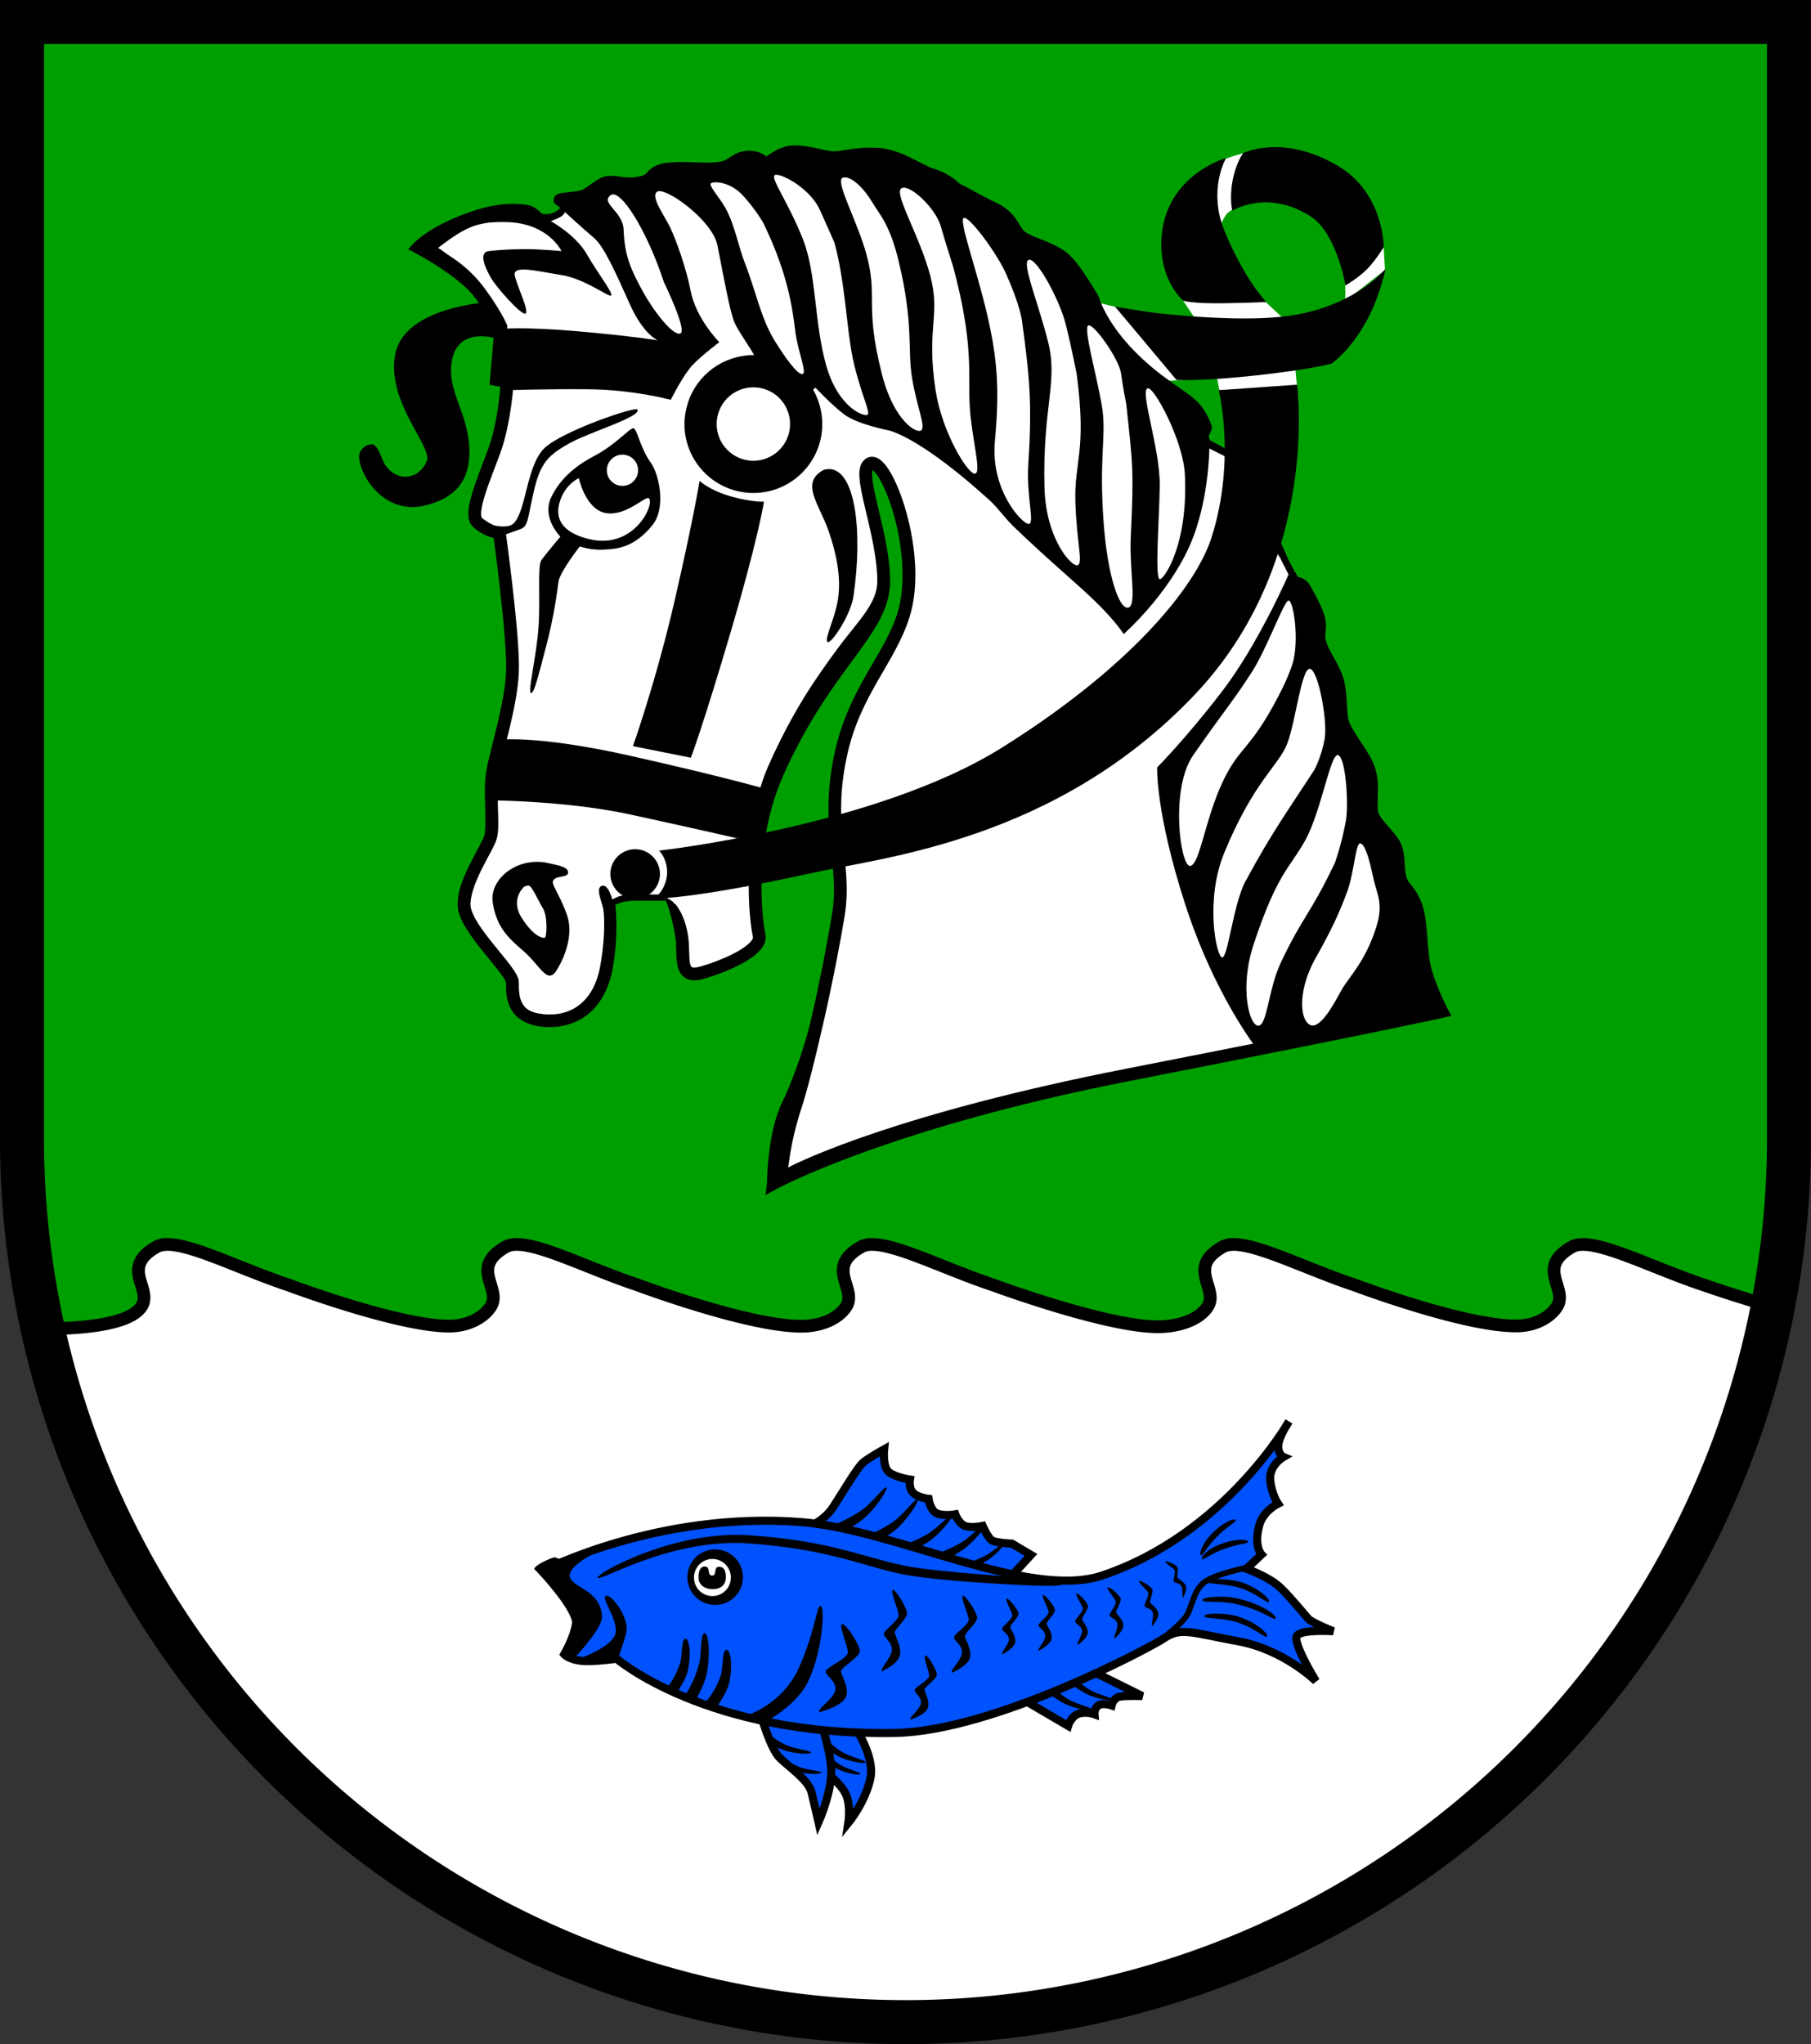 <?xml version="1.0" encoding="UTF-8" standalone="no"?>
<!-- Created with Inkscape (http://www.inkscape.org/) -->

<svg
   width="156.39mm"
   height="176.482mm"
   viewBox="0 0 156.39 176.482"
   version="1.1"
   id="svg4352"
   inkscape:version="1.2.2 (732a01da63, 2022-12-09)"
   sodipodi:docname="Wappen Groven2.svg"
   xmlns:inkscape="http://www.inkscape.org/namespaces/inkscape"
   xmlns:sodipodi="http://sodipodi.sourceforge.net/DTD/sodipodi-0.dtd"
   xmlns="http://www.w3.org/2000/svg"
   xmlns:svg="http://www.w3.org/2000/svg">
  <rect x="0" y="0" width="156.39" height="176.482" fill="#333333" stroke="none"/>
  <sodipodi:namedview
     id="namedview4354"
     pagecolor="#ffffff"
     bordercolor="#666666"
     borderopacity="1.0"
     inkscape:showpageshadow="2"
     inkscape:pageopacity="0.0"
     inkscape:pagecheckerboard="0"
     inkscape:deskcolor="#d1d1d1"
     inkscape:document-units="mm"
     showgrid="false"
     inkscape:zoom="0.80249394"
     inkscape:cx="295.95239"
     inkscape:cy="334.58197"
     inkscape:current-layer="layer1" />
  <defs
     id="defs4349">
    <inkscape:path-effect
       effect="powerstroke"
       id="path-effect1524"
       is_visible="true"
       lpeversion="1"
       offset_points="0.267,0.22 | 1.455,0.368 | 2.8,0.25"
       not_jump="false"
       sort_points="true"
       interpolator_type="CentripetalCatmullRom"
       interpolator_beta="0.2"
       start_linecap_type="zerowidth"
       linejoin_type="round"
       miter_limit="4"
       scale_width="1"
       end_linecap_type="zerowidth" />
    <inkscape:path-effect
       effect="powerstroke"
       id="path-effect1742"
       is_visible="true"
       lpeversion="1"
       offset_points="0.3,0.167 | 1,0.25 | 1.666,0.177"
       not_jump="false"
       sort_points="true"
       interpolator_type="CentripetalCatmullRom"
       interpolator_beta="0.2"
       start_linecap_type="zerowidth"
       linejoin_type="round"
       miter_limit="4"
       scale_width="1"
       end_linecap_type="zerowidth" />
    <inkscape:path-effect
       effect="powerstroke"
       id="path-effect1748"
       is_visible="true"
       lpeversion="1"
       offset_points="0.3,0.167 | 1,0.25 | 1.666,0.177"
       not_jump="false"
       sort_points="true"
       interpolator_type="CentripetalCatmullRom"
       interpolator_beta="0.2"
       start_linecap_type="zerowidth"
       linejoin_type="round"
       miter_limit="4"
       scale_width="1"
       end_linecap_type="zerowidth" />
    <inkscape:path-effect
       effect="powerstroke"
       id="path-effect1754"
       is_visible="true"
       lpeversion="1"
       offset_points="0.3,0.167 | 1,0.25 | 1.666,0.177"
       not_jump="false"
       sort_points="true"
       interpolator_type="CentripetalCatmullRom"
       interpolator_beta="0.2"
       start_linecap_type="zerowidth"
       linejoin_type="round"
       miter_limit="4"
       scale_width="1"
       end_linecap_type="zerowidth" />
    <inkscape:path-effect
       effect="powerstroke"
       id="path-effect1834"
       is_visible="true"
       lpeversion="1"
       offset_points="0.436,0.179 | 1,0.25 | 1.62,0.161"
       not_jump="false"
       sort_points="true"
       interpolator_type="CentripetalCatmullRom"
       interpolator_beta="0.2"
       start_linecap_type="zerowidth"
       linejoin_type="round"
       miter_limit="4"
       scale_width="1"
       end_linecap_type="zerowidth" />
    <inkscape:path-effect
       effect="powerstroke"
       id="path-effect1840"
       is_visible="true"
       lpeversion="1"
       offset_points="0.436,0.179 | 1,0.25 | 1.62,0.161"
       not_jump="false"
       sort_points="true"
       interpolator_type="CentripetalCatmullRom"
       interpolator_beta="0.2"
       start_linecap_type="zerowidth"
       linejoin_type="round"
       miter_limit="4"
       scale_width="1"
       end_linecap_type="zerowidth" />
  </defs>
  <g
     inkscape:label="Ebene 1"
     inkscape:groupmode="layer"
     id="layer1"
     transform="translate(-532.165,-61.517)">
    <g
       id="g4152"
       transform="translate(503.862,0.808)">
      <path
         id="path3916"
         style="fill:#009f01;fill-opacity:1;stroke:none;stroke-width:3.8;stroke-linecap:round;stroke-dasharray:none"
         d="M 30.203,62.609 V 158.996 a 76.295,76.295 0 0 0 76.295,76.295 76.295,76.295 0 0 0 76.295,-76.295 V 62.609 Z" />
      <path
         id="path3651"
         style="fill:#ffffff;fill-opacity:1;stroke:#000000;stroke-width:1.1;stroke-linecap:round;stroke-dasharray:none"
         d="m 42.604,168.155 c -0.306,0.016 -0.568,0.079 -0.781,0.198 -3.176,1.789 -0.357,3.583 -1.278,5.116 -1.035,1.723 -5.813,1.958 -8.509,1.953 a 76.295,76.295 0 0 0 74.463,59.869 76.295,76.295 0 0 0 74.894,-61.762 c -3.224,-0.921 -5.96,-1.884 -5.96,-1.884 -4.768,-1.585 -9.673,-4.249 -11.372,-3.292 -3.176,1.789 -0.357,3.583 -1.278,5.116 -0.562,0.936 -1.841,1.674 -3.386,1.713 -4.471,0.112 -14.127,-3.537 -14.127,-3.537 -4.768,-1.585 -9.673,-4.25 -11.372,-3.292 -3.176,1.789 -0.357,3.583 -1.278,5.116 -0.683,1.137 -2.453,1.801 -4.423,1.785 -4.496,-0.037 -14.148,-3.61 -14.148,-3.61 -4.768,-1.585 -9.673,-4.249 -11.371,-3.292 -3.176,1.789 -0.357,3.583 -1.278,5.116 -0.606,1.008 -2.055,1.722 -3.829,1.742 -4.559,0.052 -14.213,-3.567 -14.213,-3.567 -4.768,-1.585 -9.673,-4.249 -11.372,-3.292 -3.176,1.789 -0.357,3.583 -1.278,5.116 -0.589,0.98 -1.97,1.705 -3.495,1.731 -4.363,0.076 -14.017,-3.556 -14.017,-3.556 -4.172,-1.387 -8.449,-3.6 -10.591,-3.49 z" />
      <path
         id="path4068"
         style="fill:none;fill-opacity:1;stroke:#000000;stroke-width:3.8;stroke-linecap:round;stroke-dasharray:none"
         d="M 30.203,62.609 V 158.996 a 76.295,76.295 0 0 0 76.295,76.295 76.295,76.295 0 0 0 76.295,-76.295 V 62.609 Z" />
      <g
         id="g1270"
         transform="translate(-200.8,-7.242)">
        <path
           style="fill:#000000;stroke:none;stroke-width:0.1;stroke-linecap:round"
           d="m 272.497,93.938 c 0,0 -8.398,0.139 -9.26,4.588 -0.798,4.117 3.237,7.999 2.725,9.232 -0.612,1.474 -2.327,1.899 -3.476,0.501 -0.402,-0.489 -0.598,-1.533 -1.037,-1.871 -0.346,-0.266 -1.454,0.195 -1.327,1.175 0.239,1.845 2.364,4.755 5.534,4.06 3.17,-0.695 4.199,-2.642 3.949,-5.395 -0.25,-2.753 -1.785,-4.527 -1.529,-6.813 0.417,-3.726 4.505,-2.058 4.505,-2.058 z"
           id="path1030"
           sodipodi:nodetypes="csssssssscc" />
        <path
           style="fill:#ffffff;stroke:none;stroke-width:0.1;stroke-linecap:round"
           d="m 323.957,94.09 1.891,0.459 5.437,6.215 -2.211,0.097 -5.214,-5.756 z"
           id="path988" />
        <path
           style="fill:#ffffff;stroke:none;stroke-width:0.1;stroke-linecap:round"
           d="m 331.242,93.868 1.098,1.627 7.814,0.167 -1.849,-1.724 z"
           id="path986" />
        <path
           style="fill:#ffffff;stroke:none;stroke-width:0.1;stroke-linecap:round"
           d="m 334.725,81.732 c 0,0 0.472,-0.167 0.796,-0.275 0.324,-0.108 0.993,-0.295 0.993,-0.295 l -0.787,4.837 c 0,0 -0.472,0.108 -0.737,0.482 -0.265,0.374 -0.521,0.954 -0.521,0.954 l -0.934,-4.424 z"
           id="path984" />
        <path
           style="fill:#ffffff;stroke:none;stroke-width:0.1;stroke-linecap:round"
           d="m 348.588,89.273 0.118,1.986 -3.5,2.743 c 0,0 0.098,-0.364 0.079,-0.757 -0.02,-0.393 -0.01,-0.885 -0.01,-0.885 z"
           id="path982" />
        <path
           style="fill:#ffffff;stroke:none;stroke-width:0.1;stroke-linecap:round"
           d="m 334.162,100.361 0.264,1.39 6.688,-0.348 -0.153,-1.655 z"
           id="path926" />
        <g
           id="g1914">
          <path
             style="color:#000000;fill:#000000;stroke:none;stroke-width:1.1;stroke-linecap:round;-inkscape-stroke:none"
             d="m 265.023,89.342 c 0,0 4.109,2.037 5.499,3.928 1.39,1.891 1.835,2.892 1.835,2.892 l -0.389,4.561 0.945,0.167 c 0,0 -0.222,3.504 -1.112,5.951 -0.89,2.447 -2.28,5.506 -1.446,6.229 0.834,0.723 1.891,1.001 1.891,1.001 0,0 1.224,8.899 1.112,11.846 -0.111,2.948 -1.446,7.008 -1.724,8.732 -0.278,1.724 0.111,4.561 -0.167,5.562 -0.278,1.001 -2.447,4.004 -2.28,6.007 0.167,2.002 4.171,5.562 4.171,6.563 0,1.001 -0.111,3.059 2.725,3.281 2.836,0.222 4.839,-1.502 5.395,-4.616 0.556,-3.115 0.278,-5.061 0.278,-5.061 0,0 0.723,-0.667 2.058,-0.667 h 2.781 c 0,0 1.168,1.557 1.39,3.17 0.222,1.613 -0.334,3.615 1.669,3.059 2.002,-0.556 5.284,-1.947 5.006,-3.226 -0.278,-1.279 -1.124,-7.937 1.553,-13.985 4.222,-9.537 9.203,-12.27 9.203,-16.596 0,-4.326 -2.525,-9.686 -1.134,-10.186 1.39,-0.501 4.505,7.842 2.836,13.126 -1.192,3.774 -4.202,6.529 -5.395,11.958 -1.401,6.377 0.501,9.455 -0.222,13.904 -0.723,4.449 -2.67,13.849 -3.893,16.296 -1.224,2.447 -1.724,6.897 -1.724,6.897 0,0 9.677,-5.284 30.701,-9.399 21.023,-4.116 27.03,-5.45 27.03,-5.45 0,0 -1.224,-2.336 -1.557,-4.116 -0.334,-1.78 -0.222,-3.838 -0.723,-5.117 -0.501,-1.279 -0.973,-1.307 -1.279,-2.141 -0.306,-0.834 -0.083,-2.03 -0.473,-2.892 -0.389,-0.862 -1.613,-1.808 -1.947,-2.642 -0.334,-0.834 0.167,-2.531 -0.306,-3.949 -0.473,-1.418 -1.974,-3.003 -2.28,-4.088 -0.306,-1.085 -0.111,-2.614 -0.501,-3.782 -0.389,-1.168 -1.085,-1.919 -1.418,-2.976 -0.334,-1.057 0.139,-1.307 -0.195,-2.392 -0.334,-1.085 -2.047,-3.916 -2.322,-4.427 -0.275,-0.511 -0.826,-1.809 -0.826,-1.809 l -4.483,-8.062 -1.73,-0.944 c 0,0 -0.483,-1.944 -1.428,-2.889 -0.945,-0.945 -3.17,-2.002 -5.617,-4.561 -2.447,-2.558 -3.059,-4.727 -3.059,-4.727 0,0 -1.654,-2.925 -2.716,-3.672 -1.062,-0.747 -2.163,-0.944 -3.225,-1.534 -1.062,-0.59 -0.787,-1.73 -2.596,-2.596 -1.809,-0.865 -2.635,-1.416 -3.107,-1.612 -0.472,-0.197 -0.826,-0.865 -2.202,-1.298 -1.376,-0.433 -3.068,-1.77 -4.955,-1.809 -1.888,-0.039 -2.674,0.315 -3.579,0.315 -0.905,0 -2.124,-0.511 -3.382,-0.511 -1.258,0 -2.084,0.983 -2.438,0.983 -0.354,0 -0.511,-0.59 -1.652,-0.511 -1.14,0.079 -1.18,0.865 -2.635,0.983 -1.455,0.118 -2.556,-0.118 -4.169,0.039 -1.612,0.157 -1.101,0.905 -2.399,1.18 -1.298,0.275 -2.006,-0.079 -2.714,-0.039 -0.708,0.039 -1.612,1.023 -2.242,1.219 -0.629,0.197 -2.045,0.197 -2.006,0.354 0.039,0.157 0.433,0.708 -0.708,1.101 -1.141,0.393 -2.596,-0.944 -6.332,0.236 -3.736,1.18 -5.392,2.743 -5.392,2.743 z"
             id="path1828"
             sodipodi:nodetypes="cscccsscssssssscscsssssssssscscssssssssssscccsscssssssssssssssssssc" />
          <path
             id="path1654"
             style="fill:#ffffff;stroke:none;stroke-width:0.1;stroke-linecap:round"
             d="m 286.035,84.451 -5.1e-4,5.17e-4 c -0.048,0.002 -0.09,0.009 -0.125,0.024 -0.747,0.315 0.551,2.045 1.062,3.107 0.511,1.062 1.388,3.494 1.769,5.467 0.472,2.438 2.478,4.444 2.478,4.444 0,0 -1.481,1.117 -2.287,1.951 -0.806,0.834 -1.835,2.898 -1.835,2.898 l -0.06,0.123 -0.133,-0.024 c 0,0 -3.144,-0.856 -7.065,-0.884 -3.921,-0.028 -6.813,0.083 -6.813,0.083 l -1.307,5.84 c 0,0 -1.585,3.059 -1.613,3.198 -0.028,0.139 0.028,2.113 0.028,2.113 0,0 2.546,1.125 3.337,0.334 1.085,-1.084 1.09,-5.012 2.67,-6.507 1.515,-1.434 7.842,-3.615 8.009,-3.309 0.34,0.622 -4.033,1.92 -5.729,2.837 -2.058,1.112 -2.67,1.835 -3.226,4.255 -0.556,2.419 -0.473,2.976 -1.14,3.226 -0.667,0.25 -1.697,0.612 -1.697,0.612 l 0.967,8.463 v 4.405 l -1.18,4.719 c 0,0 3.216,-0.457 11.392,1.378 8.176,1.835 11.791,2.892 11.791,2.892 l 3.337,-6.063 2.781,-4.838 3.893,-5.117 -0.278,-4.227 -0.834,-5.228 -0.278,-2.058 0.504,-0.758 0.497,0.202 1.057,1.39 0.89,2.67 0.445,3.837 0.111,3.893 -1.335,3.782 -3.17,5.228 -1.168,4.338 -0.329,4.424 -0.45,0.192 0.39,3.281 -0.112,3.337 0.305,-0.013 -0.082,0.347 0.056,1.168 -1.168,6.34 -1.502,6.952 -1.78,5.785 -0.779,4.672 3.393,-1.724 10.734,-3.281 c 0,0 14.405,-3.504 14.628,-3.559 0.222,-0.056 12.569,-2.558 12.569,-2.558 0,0 -3.671,-4.617 -6.229,-12.57 -2.558,-7.953 -2.392,-11.735 -2.392,-11.735 0,0 2.392,-2.391 5.562,-6.507 3.17,-4.116 5.784,-10.15 5.784,-10.15 l -0.789,-1.549 c 0,0 -0.009,0.025 -0.009,0.026 l -4.703,-8.596 c -0.002,-0.027 -0.005,-0.087 -0.005,-0.087 l -1.335,-0.667 c 0,0 -0.019,4.706 -1.754,8.516 -1.941,4.263 -5.643,7.502 -5.643,7.502 0,0 -0.649,-1.047 -2.389,-2.756 -1.542,-1.516 -3.971,-3.499 -7.122,-6.532 -0.764,-0.735 -1.37,-1.628 -2.044,-2.24 -5.732,-5.207 -8.362,-5.973 -8.776,-6.065 0,0 -2.667,-0.51 -3.807,-1.373 -1.14,-0.862 -2.475,-2.308 -2.475,-2.308 l -0.21,0.172 c 0.521,0.904 0.795,1.928 0.795,2.971 1e-5,3.287 -2.664,5.951 -5.951,5.951 -3.287,1e-5 -5.951,-2.664 -5.951,-5.951 0.004,-0.613 0.102,-1.222 0.292,-1.805 l -0.004,-0.001 c 0.785,-2.466 3.075,-4.142 5.663,-4.145 0.02,6.8e-5 0.041,2.41e-4 0.061,5.17e-4 -0.338,-0.661 -1.403,-2.124 -1.704,-2.848 -0.393,-0.944 -0.926,-3.911 -1.455,-6.607 -0.412,-2.099 -4.039,-4.733 -5.026,-4.704 z m -2.248,20.471 c 0.334,0 0.556,1.641 1.53,3.003 0.673,0.942 1.381,3.865 0.083,5.423 -1.659,1.992 -3.17,2.002 -4.227,2.058 -1.057,0.056 -2.002,-0.278 -2.002,-0.278 0,0 -1.724,2.197 -1.835,3.031 -0.111,0.834 -0.389,3.003 -1.057,5.534 -0.667,2.531 -1.057,4.199 -1.335,4.088 -0.278,-0.111 0.5,-3.226 0.667,-5.757 0.167,-2.531 -0.111,-5.228 0.251,-5.728 0.361,-0.501 1.632,-2.011 1.632,-2.011 0,0 -1.632,-1.605 -0.798,-3.384 0.834,-1.78 2.378,-2.883 3.726,-3.587 1.863,-0.973 3.031,-2.392 3.365,-2.392 z m 16.929,3.526 c 2.229,0.047 2.914,5.278 2.092,10.962 -0.235,1.625 -1.891,4.116 -2.225,3.977 -0.334,-0.139 0.469,-1.705 0.807,-3.281 0.417,-1.947 0.028,-4.088 -0.723,-6.285 -0.79,-2.31 -2.53,-4.199 -0.417,-5.311 0.162,-0.044 0.318,-0.064 0.466,-0.061 z m -11.2,1.018 c 0,0 0.86,0.844 2.837,1.379 1.764,0.478 2.722,0.42 2.722,0.42 0,0 -0.469,3.084 -2.861,11.204 -2.392,8.12 -3.448,10.901 -3.448,10.901 l -5.005,-1.001 c 0,0 2.002,-5.617 3.615,-12.625 1.613,-7.008 2.141,-10.278 2.141,-10.278 z"
             sodipodi:nodetypes="cccsscscccsccscsssscsccccscccccccccccccccccccccccccccccscscsccccccscssscscccscccccsscsssscssssscssscsssscccscsccsc" />
          <path
             id="path1307"
             style="fill:#ffffff;stroke:none;stroke-width:0.1;stroke-linecap:round"
             d="m 271.673,137.056 -0.039,2.544 -0.945,2.336 -1.335,2.614 -0.39,1.947 1.724,2.948 2.67,3.226 0.222,2.002 2.169,1.39 3.226,-0.556 1.724,-1.724 1.168,-5.117 0.01,-3.016 0.629,-0.295 0.369,-0.101 a 2.141,2.141 0 0 1 -1.065,-1.844 2.141,2.141 0 0 1 2.141,-2.141 2.141,2.141 0 0 1 2.141,2.141 2.141,2.141 0 0 1 -0.94,1.768 h 1.11 l 0.973,0.645 0.048,0.24 5.2e-4,0.002 -0.121,0.474 0.235,-0.049 0.16,0.596 0.551,1.494 -0.315,1.612 0.983,1.848 c 0,0 2.596,-0.668 2.91,-0.904 0.315,-0.236 2.32,-1.219 2.714,-1.416 0.393,-0.197 0.079,-1.573 0.079,-1.966 0,-0.279 -0.116,-1.816 -0.186,-2.703 l 0.002,-5.2e-4 0.222,-4.699 -1.825,-0.04 c -0.543,-0.124 -4.134,-0.946 -9.146,-2.036 -5.427,-1.18 -11.877,-1.219 -11.877,-1.219 z m 3.842,5.303 c 0.325,0.003 0.658,0.043 0.995,0.125 0.71,0.171 1.633,0.275 1.652,0.787 0.02,0.511 -1.18,0.216 -1.318,0.787 -0.077,0.32 0.728,1.416 1.239,2.95 0.511,1.534 -0.099,3.402 -0.905,4.699 -0.806,1.298 -1.416,-0.373 -2.831,-1.612 -1.245,-1.09 -2.365,-2.008 -2.694,-4.247 -0.258,-1.755 1.588,-3.511 3.861,-3.487 z" />
          <path
             style="fill:#ffffff;stroke:none;stroke-width:0.1;stroke-linecap:round;stroke-dasharray:none"
             d="m 277.586,89.627 c 0,0 -1.079,-2.355 -4.611,-2.5 -3.071,-0.126 -5.873,0.97 -5.873,0.97 l -1.321,1.372 0.821,0.65 1.665,1.318 2.284,2.047 1.694,2.872 c 0,0 2.002,-0.222 6.73,0.195 4.727,0.417 6.924,0.779 6.924,0.779 0,0 -1.224,-0.473 -2.419,-3.142 -1.196,-2.67 -2.225,-4.978 -3.087,-5.701 -0.862,-0.723 -2.503,-2.225 -2.503,-2.225 0,0 -0.056,0.222 -0.389,0.417 -0.334,0.195 -0.834,0.362 -0.834,0.362 0,0 2.141,1.168 3.115,2.864 0.973,1.696 2.336,3.42 2.086,3.56 -0.25,0.139 -2.225,-1.446 -4.338,-1.78 -2.113,-0.334 -4.143,-0.862 -3.977,0.028 0.167,0.89 1.307,3.17 0.918,3.309 -0.389,0.139 -2.531,-2.308 -2.976,-3.087 -0.445,-0.779 -1.14,-2.197 -0.167,-2.308 0.973,-0.111 2.002,-0.167 3.226,-0.167 1.224,0 3.031,0.167 3.031,0.167 z"
             id="path1901"
             sodipodi:nodetypes="csccccccscsscscsssssssscc" />
          <path
             style="color:#000000;fill:#000000;stroke-linecap:round;-inkscape-stroke:none"
             d="m 297.707,80.504 c -0.772,0 -1.395,0.301 -1.842,0.57 -0.223,0.134 -0.407,0.264 -0.535,0.344 -0.083,0.052 -0.046,0.042 -0.039,0.045 -0.054,-0.038 -0.134,-0.102 -0.266,-0.182 -0.297,-0.181 -0.779,-0.351 -1.445,-0.305 -0.695,0.048 -1.144,0.354 -1.465,0.566 -0.321,0.212 -0.548,0.367 -1.178,0.418 -1.374,0.111 -2.486,-0.126 -4.176,0.039 -0.896,0.087 -1.393,0.438 -1.658,0.709 -0.265,0.271 -0.267,0.367 -0.803,0.48 -1.164,0.247 -1.718,-0.101 -2.629,-0.051 -0.594,0.033 -1.029,0.366 -1.436,0.65 -0.407,0.285 -0.802,0.551 -0.939,0.594 -0.203,0.063 -0.716,0.125 -1.146,0.17 -0.215,0.022 -0.414,0.042 -0.588,0.074 -0.087,0.016 -0.164,0.028 -0.275,0.076 -0.056,0.024 -0.127,0.051 -0.221,0.148 -0.094,0.098 -0.196,0.345 -0.146,0.543 0.044,0.175 0.973,0.779 0.982,0.81 0.009,0.031 0.005,0.03 0.008,0.014 0.006,-0.032 -0.324,0.448 -1.316,0.71 -0.328,0.087 -0.937,-1.143 -1.963,-1.288 -1.026,-0.145 -2.436,-0.18 -4.381,0.434 -1.914,0.605 -3.256,1.306 -4.123,1.865 -0.867,0.559 -1.291,1.006 -1.291,1.006 l -0.49,0.525 0.637,0.336 c 0,0 0.952,0.504 2.076,1.24 1.124,0.736 2.415,1.724 3.021,2.549 1.323,1.799 1.688,2.635 1.715,2.695 l -0.418,4.887 0.934,0.164 c -0.055,0.676 -0.284,3.272 -1.025,5.311 -0.439,1.206 -1.012,2.587 -1.379,3.789 -0.184,0.601 -0.32,1.156 -0.352,1.66 -0.032,0.504 0.031,1.029 0.441,1.385 0.787,0.682 1.438,0.83 1.738,0.92 0.03,0.222 0.287,2.099 0.562,4.545 0.291,2.585 0.564,5.568 0.512,6.945 -0.053,1.401 -0.406,3.132 -0.785,4.719 -0.379,1.587 -0.781,3.016 -0.932,3.947 -0.153,0.949 -0.118,2.104 -0.09,3.154 0.028,1.051 0.021,2.04 -0.065,2.348 -0.039,0.141 -0.216,0.521 -0.453,0.969 -0.237,0.448 -0.532,0.986 -0.816,1.562 -0.57,1.154 -1.131,2.448 -1.029,3.668 0.056,0.669 0.386,1.312 0.807,1.977 0.42,0.665 0.947,1.342 1.463,1.98 0.515,0.638 1.019,1.238 1.381,1.723 0.181,0.242 0.327,0.457 0.416,0.617 0.089,0.161 0.104,0.279 0.104,0.221 0,0.48 -0.05,1.346 0.355,2.174 0.405,0.828 1.326,1.533 2.877,1.654 1.539,0.121 2.914,-0.295 3.953,-1.186 1.039,-0.891 1.73,-2.228 2.025,-3.881 0.497,-2.781 0.27,-5.048 0.223,-5.489 0.193,-0.143 0.687,-0.37 1.572,-0.386 l 2.742,-0.049 c 0.203,0.296 0.714,2.108 0.885,3.344 0.099,0.714 0.001,1.6 0.174,2.385 0.086,0.392 0.277,0.82 0.689,1.059 0.413,0.239 0.922,0.23 1.498,0.07 1.04,-0.289 2.382,-0.781 3.477,-1.391 0.547,-0.305 1.034,-0.636 1.398,-1.023 0.364,-0.388 0.641,-0.9 0.52,-1.459 -0.122,-0.559 -0.405,-2.538 -0.318,-5.068 0.087,-2.531 0.538,-5.64 1.838,-8.576 2.086,-4.713 4.349,-7.73 6.125,-10.15 1.776,-2.42 3.125,-4.296 3.125,-6.67 0,-2.27 -0.649,-4.72 -1.104,-6.652 -0.227,-0.966 -0.405,-1.809 -0.441,-2.375 -0.018,-0.283 0.003,-0.493 0.033,-0.588 0.03,-0.095 0.012,-0.052 0.014,-0.053 -0.086,0.031 -0.105,-0.028 0.037,0.098 0.142,0.126 0.352,0.392 0.564,0.758 0.426,0.733 0.884,1.862 1.246,3.168 0.724,2.612 1.057,5.951 0.277,8.42 -1.135,3.594 -4.182,6.424 -5.408,12.004 -0.716,3.257 -0.587,5.706 -0.375,7.848 0.212,2.141 0.494,3.958 0.148,6.088 -0.359,2.208 -1.027,5.664 -1.754,8.863 -0.727,3.199 -1.997,6.281 -2.535,7.357 -1.316,2.632 -1.332,6.999 -1.332,6.999 l -0.119,1.051 0.928,-0.508 c 0,0 9.576,-5.237 30.543,-9.342 21.026,-4.116 27.045,-5.453 27.045,-5.453 l 0.701,-0.156 -0.334,-0.637 c 0,0 -1.199,-2.335 -1.504,-3.961 -0.315,-1.683 -0.168,-3.725 -0.752,-5.217 -0.271,-0.693 -0.567,-1.097 -0.797,-1.381 -0.23,-0.284 -0.354,-0.415 -0.477,-0.748 -0.109,-0.297 -0.142,-0.763 -0.174,-1.281 -0.032,-0.518 -0.064,-1.095 -0.314,-1.648 -0.253,-0.559 -0.689,-1.022 -1.084,-1.469 -0.395,-0.447 -0.746,-0.882 -0.854,-1.15 -0.084,-0.21 -0.087,-0.817 -0.062,-1.533 0.025,-0.716 0.043,-1.558 -0.232,-2.385 -0.272,-0.817 -0.793,-1.59 -1.268,-2.301 -0.474,-0.711 -0.898,-1.38 -1.006,-1.764 -0.253,-0.896 -0.056,-2.45 -0.508,-3.807 -0.429,-1.287 -1.126,-2.048 -1.416,-2.967 -0.141,-0.445 -0.109,-0.632 -0.074,-0.963 0.035,-0.331 0.073,-0.802 -0.119,-1.426 -0.205,-0.666 -0.717,-1.617 -1.227,-2.533 -0.509,-0.916 -1.624,-0.721 -1.736,-0.93 -0.236,-0.439 -0.872,-1.774 -0.872,-1.774 l -0.012,-0.025 -4.837,-8.599 -1.656,-0.93 c -0.043,-0.16 0.804,-1.077 0.605,-1.58 -0.253,-0.639 -0.619,-1.413 -1.191,-1.986 -1.106,-1.106 -3.225,-2.06 -5.609,-4.553 C 324.554,95.638 324,93.621 324,93.621 l -0.019,-0.064 -0.031,-0.057 c 0,0 -0.422,-0.745 -0.98,-1.588 -0.558,-0.843 -1.201,-1.773 -1.898,-2.264 -1.171,-0.824 -2.307,-1.028 -3.273,-1.564 -0.382,-0.212 -0.507,-0.502 -0.818,-1.004 -0.312,-0.502 -0.809,-1.13 -1.809,-1.607 -1.786,-0.854 -2.535,-1.374 -3.133,-1.623 -0.153,-0.064 -0.743,-0.841 -2.248,-1.314 -1.19,-0.374 -2.969,-1.789 -5.109,-1.834 -1.96,-0.041 -2.829,0.314 -3.59,0.314 -0.697,0 -1.975,-0.512 -3.383,-0.512 z m 0,1.1 c 1.11,0 2.271,0.512 3.383,0.512 1.048,0 1.753,-0.352 3.568,-0.314 1.635,0.034 3.238,1.292 4.801,1.783 1.248,0.392 1.366,0.952 2.156,1.281 0.346,0.144 1.248,0.723 3.08,1.6 0.81,0.387 1.081,0.763 1.35,1.195 0.269,0.432 0.537,1.009 1.217,1.387 1.158,0.643 2.223,0.832 3.176,1.502 0.365,0.257 1.079,1.164 1.613,1.971 0.534,0.806 0.939,1.521 0.939,1.521 l -0.049,-0.121 c 0,0 0.667,2.321 3.189,4.959 2.51,2.624 4.842,3.783 5.627,4.568 0.373,0.373 0.72,1.044 0.945,1.613 0.225,0.569 0.338,1.02 0.338,1.02 l 0.059,0.234 1.803,0.984 4.396,7.908 0.008,0.014 c 0.029,0.069 0.517,1.236 0.822,1.803 0.162,0.302 0.643,1.107 1.143,2.006 0.499,0.899 1.01,1.904 1.139,2.322 0.142,0.461 0.111,0.656 0.076,0.986 -0.035,0.33 -0.074,0.799 0.119,1.41 0.377,1.195 1.072,1.934 1.422,2.982 0.326,0.979 0.133,2.485 0.492,3.758 0.198,0.701 0.679,1.367 1.15,2.074 0.471,0.707 0.938,1.437 1.139,2.039 0.197,0.591 0.2,1.305 0.176,2 -0.024,0.695 -0.109,1.354 0.141,1.979 0.226,0.566 0.653,1.021 1.051,1.471 0.397,0.45 0.768,0.891 0.904,1.193 0.139,0.308 0.19,0.76 0.221,1.264 0.031,0.504 0.041,1.054 0.238,1.592 0.184,0.501 0.446,0.801 0.654,1.059 0.208,0.258 0.4,0.508 0.629,1.094 0.418,1.067 0.341,3.141 0.693,5.018 0.278,1.484 0.944,2.893 1.301,3.613 -0.3,0.066 -5.846,1.299 -26.338,5.311 -19.727,3.862 -28.129,7.934 -29.309,8.548 0.167,-1.176 0.375,-2.787 1.18,-5.231 0.48,-1.456 1.197,-4.325 1.929,-7.549 0.733,-3.225 1.401,-6.69 1.766,-8.932 0.377,-2.32 0.069,-4.269 -0.139,-6.373 -0.208,-2.104 -0.332,-4.383 0.354,-7.502 1.16,-5.278 4.134,-7.955 5.383,-11.91 0.889,-2.815 0.498,-6.29 -0.266,-9.045 -0.382,-1.377 -0.858,-2.57 -1.355,-3.426 -0.249,-0.428 -0.497,-0.774 -0.785,-1.029 -0.288,-0.255 -0.707,-0.465 -1.141,-0.309 -0.346,0.125 -0.591,0.445 -0.689,0.756 -0.098,0.311 -0.105,0.635 -0.082,0.992 0.046,0.715 0.239,1.578 0.469,2.555 0.46,1.954 1.072,4.344 1.072,6.4 0,1.952 -1.73,3.489 -3.5,5.902 -1.77,2.412 -3.794,5.256 -5.93,10.08 -1.378,3.112 -1.566,6.748 -1.656,9.378 -0.09,2.63 0.187,4.62 0.344,5.34 0.017,0.08 -0.011,0.22 -0.246,0.471 -0.235,0.25 -0.644,0.544 -1.133,0.816 -0.977,0.544 -2.274,1.024 -3.236,1.291 -0.425,0.118 -0.599,0.068 -0.652,0.037 -0.053,-0.031 -0.113,-0.102 -0.166,-0.342 -0.106,-0.48 -0.034,-1.4 -0.158,-2.299 -0.252,-1.824 -1.051,-2.744 -1.051,-2.744 l -0.554,-0.464 -3.336,0.021 c -1.081,0.007 -1.486,0.434 -1.486,0.434 l -0.932,0.118 0.041,0.287 c 0,0 0.268,1.842 -0.275,4.887 -0.261,1.462 -0.848,2.544 -1.658,3.238 -0.81,0.694 -1.855,1.028 -3.152,0.926 -1.286,-0.101 -1.726,-0.536 -1.975,-1.043 -0.248,-0.507 -0.244,-1.169 -0.244,-1.689 0,-0.308 -0.112,-0.522 -0.242,-0.756 -0.13,-0.234 -0.297,-0.477 -0.494,-0.74 -0.394,-0.527 -0.902,-1.129 -1.408,-1.756 -0.507,-0.627 -1.011,-1.28 -1.389,-1.877 -0.377,-0.597 -0.611,-1.148 -0.639,-1.48 -0.065,-0.782 0.375,-1.991 0.918,-3.09 0.271,-0.549 0.56,-1.075 0.803,-1.535 0.243,-0.46 0.441,-0.83 0.541,-1.189 0.193,-0.693 0.131,-1.621 0.104,-2.67 -0.028,-1.049 -0.049,-2.176 0.076,-2.951 0.128,-0.792 0.531,-2.254 0.916,-3.865 0.385,-1.611 0.756,-3.386 0.814,-4.934 0.059,-1.571 -0.225,-4.509 -0.518,-7.109 -0.293,-2.601 -0.6,-4.832 -0.6,-4.832 l -0.049,-0.363 -0.355,-0.094 c 0,0 -0.959,-0.267 -1.672,-0.885 -0.006,-0.006 -0.085,-0.135 -0.062,-0.484 0.022,-0.35 0.134,-0.848 0.305,-1.408 0.342,-1.12 0.91,-2.492 1.361,-3.732 0.937,-2.578 1.145,-6.105 1.145,-6.105 l 0.031,-0.49 -0.936,-0.164 0.359,-4.201 -0.059,-0.129 c 0,0 -0.482,-1.164 -1.895,-3.085 -0.784,-1.066 -1.741,-1.972 -2.911,-2.738 -0.784,-0.513 -0.737,-0.555 -1.117,-0.767 1.427,-1.107 2.498,-1.801 3.644,-2.05 2.627,-0.546 2.976,-0.7 3.896,-0.57 0.921,0.13 1.629,0.435 2.449,0.152 0.663,-0.229 1.073,-0.611 1.158,-1.057 0.012,-0.064 -0.01,-0.098 -0.01,-0.156 0.07,-0.008 0.109,-0.015 0.189,-0.023 0.425,-0.044 0.935,-0.08 1.361,-0.213 0.492,-0.154 0.863,-0.478 1.242,-0.744 0.38,-0.266 0.752,-0.445 0.865,-0.451 0.505,-0.028 1.366,0.331 2.797,0.027 0.762,-0.162 1.155,-0.576 1.361,-0.787 0.207,-0.211 0.26,-0.313 0.977,-0.383 1.535,-0.15 2.624,0.086 4.16,-0.039 0.825,-0.067 1.348,-0.366 1.695,-0.596 0.348,-0.23 0.488,-0.356 0.934,-0.387 0.474,-0.033 0.641,0.052 0.797,0.146 0.078,0.047 0.151,0.109 0.268,0.186 0.117,0.077 0.308,0.18 0.549,0.18 0.343,0 0.481,-0.132 0.646,-0.236 0.166,-0.104 0.333,-0.223 0.518,-0.334 0.37,-0.223 0.787,-0.412 1.273,-0.412 z"
             id="path1830"
             sodipodi:nodetypes="ssscssssssssssssssscssssscccsscccsssscsssscsssssssscsssscscscsssssssssssccssssssssscccscccssssssssssssssssssccccssccccssssssssssscsssssssssccssscccccsssssssssssssssssscscssssssssssscssssssssssssccscccssssssssssssssssssccccssscccccssccssscssssssssssssssscc" />
          <path
             style="fill:#ffffff;stroke:none;stroke-width:0.1;stroke-linecap:round;stroke-dasharray:none"
             d="m 286.429,92.297 c -1.404,-4.32 -3.754,-8.176 -4.616,-7.481 -0.862,0.695 1.087,1.394 1.14,2.948 0.082,2.395 0.723,3.615 1.641,5.311 0.918,1.696 2.614,3.893 3.254,3.671 0.64,-0.222 -1.418,-4.449 -1.418,-4.449 z"
             id="path2021"
             sodipodi:nodetypes="cssssc" />
          <circle
             style="fill:#ffffff;stroke:none;stroke-width:0.1;stroke-linecap:round;stroke-dasharray:none"
             id="circle2187"
             cx="294.16"
             cy="104.56"
             r="3.17" />
          <circle
             style="fill:#ffffff;stroke:none;stroke-width:0.1;stroke-linecap:round;stroke-dasharray:none"
             id="path2227"
             cx="282.855"
             cy="108.551"
             r="1.349" />
          <path
             style="fill:#ffffff;stroke:none;stroke-width:0.1;stroke-linecap:round;stroke-dasharray:none"
             d="m 279.086,109.232 c 0,0 0.57,2.674 2.301,3.009 1.73,0.334 3.454,-1.492 3.736,-1.278 0.57,0.433 -1.21,4.463 -5.113,3.539 -3.323,-0.787 -2.752,-2.738 -2.497,-3.441 0.492,-1.357 1.573,-1.829 1.573,-1.829 z"
             id="path2229"
             sodipodi:nodetypes="cssssc" />
          <path
             style="fill:#000000;stroke:#000000;stroke-width:0.1;stroke-linecap:round"
             d="m 282.193,146.74 c 0,0 -0.393,-2.409 -1.062,-2.271 -0.669,0.138 0.177,1.652 0.197,2.36 0.02,0.708 0.885,0.256 0.885,0.256 z"
             id="path1311"
             sodipodi:nodetypes="csccc" />
          <path
             style="fill:#ffffff;stroke:none;stroke-width:0.1;stroke-linecap:round"
             d="m 274.367,144.508 c 0,0 -1.258,1.062 -0.197,2.714 1.062,1.652 1.868,1.77 2.006,1.671 0.138,-0.098 0.236,-1.809 -0.177,-2.497 -0.413,-0.688 -0.983,-1.986 -1.239,-1.986 -0.256,0 -0.393,0.098 -0.393,0.098 z"
             id="path1385" />
          <path
             style="fill:#ffffff;stroke:none;stroke-width:0.1;stroke-linecap:round"
             d="m 295.022,87.208 c 2.308,4.727 2.558,7.898 2.781,9.511 0.222,1.613 1.029,3.504 0.584,3.532 -0.445,0.028 -1.512,-1.461 -2.392,-2.892 -1.196,-1.947 -1.641,-4.338 -2.558,-6.674 -0.614,-1.563 -0.862,-3.309 -1.724,-4.839 -0.445,-0.789 -1.418,-1.863 -1.224,-2.058 0.195,-0.195 1.641,-0.195 2.781,1.057 1.14,1.251 1.752,2.364 1.752,2.364 z"
             id="path1482"
             sodipodi:nodetypes="csssssssc" />
          <path
             style="fill:#ffffff;stroke:none;stroke-width:0.1;stroke-linecap:round"
             d="m 301.169,88.919 c 0.944,3.539 1.022,7.276 1.573,9.95 0.551,2.674 1.534,4.641 1.298,4.877 -0.236,0.236 -2.517,-0.511 -3.579,-4.208 -1.062,-3.697 -0.826,-7.865 -2.006,-10.894 -1.18,-3.028 -2.753,-5.191 -2.478,-5.545 0.275,-0.354 3.028,0.983 3.933,2.989 0.905,2.006 1.258,2.832 1.258,2.832 z"
             id="path1484" />
          <path
             style="fill:#ffffff;stroke:none;stroke-width:0.1;stroke-linecap:round"
             d="m 306.714,90.532 c 1.298,5.388 0.747,7.512 1.141,9.989 0.393,2.478 1.18,4.169 0.826,4.562 -0.354,0.393 -2.385,-0.745 -3.421,-4.837 -1.534,-6.056 -0.31,-6.596 -1.337,-10.343 -0.787,-2.871 -2.753,-6.371 -2.045,-6.607 0.708,-0.236 1.874,0.988 2.478,2.006 0.747,1.258 1.575,1.972 2.36,5.231 z"
             id="path1486"
             sodipodi:nodetypes="ssssssss" />
          <path
             style="fill:#ffffff;stroke:none;stroke-width:0.1;stroke-linecap:round"
             d="m 311.401,90.934 c 1.835,6.785 1.279,9.344 1.446,12.125 0.167,2.781 1.057,5.729 0.445,5.784 -0.612,0.056 -2.831,-3.545 -3.393,-7.175 -0.834,-5.395 0.445,-6.396 -0.445,-9.844 -0.89,-3.448 -3.226,-7.23 -2.503,-7.62 0.723,-0.389 2.948,1.724 3.393,3.281 0.445,1.557 1.057,3.448 1.057,3.448 z"
             id="path1510"
             sodipodi:nodetypes="cssssssc" />
          <path
             style="fill:#ffffff;stroke:none;stroke-width:0.1;stroke-linecap:round"
             d="m 317.352,95.606 c 0.667,4.894 0.89,7.175 0.556,12.347 -0.186,2.886 0.556,5.117 0.056,5.228 -0.501,0.111 -3.337,-2.836 -2.948,-7.119 0.389,-4.283 0.278,-6.897 -0.667,-10.957 -0.945,-4.06 -2.503,-8.231 -2.002,-8.343 0.501,-0.111 2.837,3.049 3.615,4.783 1.224,2.725 1.39,4.06 1.39,4.06 z"
             id="path1512"
             sodipodi:nodetypes="ssssssscs" />
          <path
             style="fill:#ffffff;stroke:none;stroke-width:0.1;stroke-linecap:round"
             d="m 322.079,100.222 c 0.89,6.785 -0.222,7.508 -0.111,11.068 0.111,3.56 0.667,5.172 0.222,5.45 -0.445,0.278 -2.781,-2.158 -2.892,-6.73 -0.167,-6.897 1.168,-9.066 0.334,-12.458 -0.834,-3.393 -2.392,-7.063 -1.669,-7.175 0.723,-0.111 2.67,3.56 3.17,5.562 0.501,2.002 0.945,4.283 0.945,4.283 z"
             id="path1538"
             sodipodi:nodetypes="cssssssc" />
          <path
             style="fill:#ffffff;stroke:none;stroke-width:0.1;stroke-linecap:round"
             d="m 326.362,102.836 c 0.556,5.228 0.667,5.562 0.389,11.457 -0.136,2.889 0.556,5.951 -0.222,6.118 -0.779,0.167 -1.774,-2.738 -2.113,-7.23 -0.445,-5.895 0.278,-7.62 -0.167,-10.234 -0.445,-2.614 -1.613,-6.674 -1.168,-6.897 0.445,-0.222 2.67,2.892 2.836,4.171 0.167,1.279 0.445,2.614 0.445,2.614 z"
             id="path1565"
             sodipodi:nodetypes="cssssssc" />
          <path
             style="fill:#ffffff;stroke:none;stroke-width:0.1;stroke-linecap:round"
             d="m 329.254,117.964 c -0.445,-0.111 -0.036,-5.271 0,-8.065 0.042,-3.237 -1.78,-8.287 -1.029,-8.426 0.558,-0.103 3.054,4.532 3.198,7.425 0.306,6.146 -1.835,9.107 -2.169,9.066 z"
             id="path1567"
             sodipodi:nodetypes="csssc" />
          <path
             style="fill:#ffffff;stroke:none;stroke-width:0.1;stroke-linecap:round"
             d="m 339.543,127.975 c -2.503,4.839 -3.393,4.338 -4.894,7.564 -1.502,3.226 -1.947,7.119 -2.781,7.175 -0.834,0.056 -1.745,-6.665 0.278,-9.566 2.948,-4.227 3.337,-4.505 5.061,-7.175 1.309,-2.027 2.781,-6.174 3.17,-6.174 0.389,0 0.89,2.948 0.445,5.061 -0.247,1.172 -1.279,3.115 -1.279,3.115 z"
             id="path1798"
             sodipodi:nodetypes="cssssssc" />
          <path
             style="fill:#ffffff;stroke:none;stroke-width:0.1;stroke-linecap:round"
             d="m 342.602,134.427 c -2.28,3.504 -3.671,5.395 -5.951,9.622 -1.038,1.923 -1.502,6.563 -2.002,6.563 -0.501,0 -1.518,-4.907 0.167,-9.01 2.558,-6.229 4.727,-7.564 5.45,-9.455 0.723,-1.891 1.224,-6.507 1.947,-6.452 0.723,0.056 1.557,4.505 1.279,6.062 -0.278,1.557 -0.89,2.67 -0.89,2.67 z"
             id="path1827"
             sodipodi:nodetypes="cssssssc" />
          <path
             style="fill:#ffffff;stroke:none;stroke-width:0.1;stroke-linecap:round"
             d="m 344.382,142.436 c -2.113,4.449 -2.781,4.616 -4.672,8.621 -1.09,2.307 -1.168,5.45 -1.947,5.45 -0.779,0 -1.652,-3.276 -0.389,-7.063 2.058,-6.174 3.059,-6.452 4.449,-8.954 1.39,-2.503 2.169,-7.564 2.836,-7.341 0.667,0.222 0.922,4.289 0.667,5.673 -0.389,2.113 -0.945,3.615 -0.945,3.615 z"
             id="path1857"
             sodipodi:nodetypes="cssssssc" />
          <path
             style="fill:#ffffff;stroke:none;stroke-width:0.1;stroke-linecap:round"
             d="m 347.941,148.025 c -0.951,3.004 -2.392,4.31 -3.003,5.423 -0.612,1.112 -1.891,3.559 -2.781,2.948 -0.89,-0.612 -0.89,-3.17 0.556,-5.729 1.446,-2.558 2.113,-4.06 2.725,-5.729 0.612,-1.669 0.723,-4.171 1.112,-4.171 0.389,0 0.779,1.224 1.112,2.836 0.334,1.613 0.952,2.294 0.278,4.422 z"
             id="path1859"
             sodipodi:nodetypes="ssssssss" />
        </g>
        <path
           style="fill:#000000;stroke:none;stroke-width:0.1;stroke-linecap:round"
           d="m 334.344,101.636 6.764,-0.472 c 0,0 2.093,15.301 -8.888,26.821 -11.961,12.549 -26.843,13.981 -32.979,15.332 -10.559,2.324 -13.599,2.203 -13.599,2.203 0,0 1.098,-0.876 1.071,-2.322 -0.023,-1.173 -0.695,-1.808 -0.695,-1.808 0,0 18.674,-2.08 29.529,-8.844 10.854,-6.764 16.771,-13.742 18.191,-18.228 2.113,-6.674 0.607,-12.683 0.607,-12.683 z"
           id="path1949"
           sodipodi:nodetypes="ccsscscssc" />
        <path
           style="fill:#000000;stroke:none;stroke-width:0.1;stroke-linecap:round"
           d="m 325.394,94.425 5.309,6.332 c 0,0 2.428,0.141 7.89,-0.511 3.968,-0.474 5.48,-0.895 5.48,-0.895 0,0 1.573,-1.01 3.068,-3.746 1.131,-2.068 1.612,-4.444 1.612,-4.444 0,0 -2.821,3.525 -9.076,4.146 -3.692,0.366 -8.385,-0.095 -9.997,-0.252 -1.612,-0.157 -4.287,-0.629 -4.287,-0.629 z"
           id="path2037"
           sodipodi:nodetypes="ccscscssc" />
        <path
           style="fill:#000000;stroke:none;stroke-width:0.1;stroke-linecap:round"
           d="m 336.445,81.172 c 0,0 3.491,-1.735 8.275,1.15 3.894,2.348 3.877,6.951 3.877,6.951 0,0 -0.61,1.042 -1.376,1.848 -0.767,0.806 -1.927,1.475 -1.927,1.475 0,0 -0.76,-4.513 -2.989,-5.948 -3.775,-2.43 -6.784,-0.502 -6.784,-0.502 0,0 -0.257,-0.989 0,-2.478 0.275,-1.593 0.924,-2.497 0.924,-2.497 z"
           id="path2039"
           sodipodi:nodetypes="cscscscsc" />
        <path
           style="fill:#000000;stroke:none;stroke-width:0.1;stroke-linecap:round"
           d="m 334.983,81.59 c 0,0 -5.399,1.504 -5.59,7.175 -0.117,3.479 1.891,5.145 1.891,5.145 0,0 0.709,0.264 3.49,0.222 2.531,-0.038 3.685,-0.111 3.685,-0.111 0,0 -1.805,-1.787 -3.587,-6.062 -1.507,-3.613 0.111,-6.368 0.111,-6.368 z"
           id="path2041"
           sodipodi:nodetypes="cscscsc" />
      </g>
      <g
         id="g3444"
         transform="translate(-200.825,-2.71)">
        <path
           style="fill:#0052ff;fill-opacity:1;stroke:#000000;stroke-width:0.7;stroke-linecap:round;stroke-dasharray:none"
           d="m 302.722,212.191 c 0,0 1.986,2.694 1.573,4.739 -0.413,2.045 -1.907,3.874 -1.907,3.874 0,0 0.236,-1.534 -0.216,-2.478 -0.452,-0.944 -1.534,-1.711 -1.534,-1.711 l -0.826,-4.031 1.573,-1.848 z"
           id="path1410"
           sodipodi:nodetypes="cscscccc" />
        <path
           style="fill:#0052ff;fill-opacity:1;stroke:#000000;stroke-width:0.7;stroke-linecap:round;stroke-dasharray:none"
           d="m 294.798,211.365 c 0,0 0.846,3.048 1.691,3.854 0.846,0.806 2.458,1.907 2.714,2.93 0.256,1.023 0.61,2.596 0.61,2.596 0,0 1.278,-2.871 1.081,-4.837 -0.197,-1.966 -1.081,-4.405 -1.081,-4.405 z"
           id="path1408" />
        <path
           style="fill:#0052ff;fill-opacity:1;stroke:#000000;stroke-width:0.7;stroke-linecap:round;stroke-dasharray:none"
           d="m 317.077,209.91 4.287,2.517 c 0,0 0.236,-0.806 0.885,-1.042 0.649,-0.236 1.396,0.039 1.396,0.039 0,0 -0.039,-0.511 0.334,-0.767 0.374,-0.256 1.14,0 1.14,0 0,0 0.157,-0.688 0.767,-0.767 0.61,-0.079 1.888,-0.039 1.888,-0.039 l -5.388,-2.674 z"
           id="path1406"
           sodipodi:nodetypes="ccscscsccc" />
        <path
           style="fill:#0052ff;fill-opacity:1;stroke:#000000;stroke-width:0.7;stroke-linecap:round;stroke-dasharray:none"
           d="m 298.943,195.217 c 0,0 1.307,-0.417 2.141,-1.696 0.834,-1.279 2.086,-3.42 2.586,-3.838 0.501,-0.417 1.808,-1.14 1.808,-1.14 0,0 -0.167,1.557 0.445,2.002 0.612,0.445 1.78,0.612 1.78,0.612 0,0 -0.139,0.806 0.334,1.196 0.473,0.389 1.279,0.473 1.279,0.473 0,0 0.139,1.057 0.779,1.279 0.64,0.222 1.529,0.056 1.529,0.056 0,0 0.195,0.584 0.667,0.918 0.473,0.334 1.696,0.083 1.696,0.083 0,0 0.445,1.029 0.806,1.251 0.361,0.222 1.724,0.278 1.724,0.278 l 1.641,0.973 -2.253,2.447 -10.901,-2.948 z"
           id="path1404"
           sodipodi:nodetypes="csscscscscscsccccc" />
        <path
           style="fill:#0052ff;fill-opacity:1;stroke:#000000;stroke-width:0.7;stroke-linecap:round;stroke-dasharray:none"
           d="m 282.37,206.626 c 0,0 7.769,6.706 24.06,6.408 8.609,-0.158 22.24,-7.494 23.213,-8.167 1.446,-1.001 2.419,-0.473 6.396,0.25 3.977,0.723 6.73,3.448 6.73,3.448 0,0 -2.058,-3.337 -1.641,-3.921 0.417,-0.584 3.142,-0.389 3.142,-0.389 0,0 -1.835,-0.723 -2.169,-1.085 -0.334,-0.362 -1.418,-1.724 -2.392,-2.67 -0.973,-0.945 -2.948,-1.641 -2.948,-1.641 l 1.307,-1.224 c 0,0 -0.723,-0.751 -0.167,-2.614 0.347,-1.164 1.585,-1.78 1.585,-1.78 0,0 -0.556,-0.806 -0.667,-2.058 -0.111,-1.251 1.14,-1.974 1.14,-1.974 0,0 -0.473,-0.195 -0.445,-0.973 0.028,-0.779 0.918,-2.086 0.918,-2.086 0,0 -5.506,9.733 -16.129,13.293 -6.339,2.124 -17.926,-3.999 -26.029,-4.616 -12.403,-0.946 -22.35,4.236 -22.35,4.236 0,0 3.141,3.354 2.945,4.573 -0.197,1.219 -1.018,2.61 -1.018,2.61 0,0 0.527,0.602 2.061,0.588 1.185,-0.011 2.457,-0.209 2.457,-0.209 z"
           id="path1316"
           sodipodi:nodetypes="cssscscssccscscscsscscsc" />
        <circle
           style="fill:#000000;stroke:none;stroke-width:0.1;stroke-linecap:round;stroke-dasharray:none"
           id="path1466"
           cx="290.885"
           cy="199.586"
           r="2.399" />
        <ellipse
           style="fill:#ffffff;stroke:none;stroke-width:0.1;stroke-linecap:round;stroke-dasharray:none"
           id="circle1470"
           cx="290.649"
           cy="199.616"
           rx="1.593"
           ry="1.603" />
        <path
           style="fill:#000000;stroke:none;stroke-width:0.1;stroke-linecap:round;stroke-dasharray:none"
           d="m 290.658,200.619 c 0.729,8.3e-4 1.15,-0.365 1.15,-1.043 0,-0.678 -0.238,-0.914 -0.641,-0.885 -0.403,0.029 -0.145,0.736 -0.509,0.758 -0.51,0.032 -0.123,-0.784 -0.674,-0.784 -0.551,0 -0.555,0.804 -0.516,1.138 0.039,0.334 0.392,0.815 1.19,0.816 z"
           id="path1468"
           sodipodi:nodetypes="sssssss" />
        <path
           style="fill:#000000;fill-rule:nonzero;stroke:none;stroke-width:0.5;stroke-linecap:round;stroke-dasharray:none"
           d="m 280.718,199.665 c 0.019,0.032 0.252,0.01 1.35,-0.463 0.496,-0.214 1.547,-0.672 2.797,-1.111 1.106,-0.388 2.546,-0.827 4.161,-1.121 1.483,-0.27 3.123,-0.421 4.803,-0.297 3.127,0.229 5.38,0.647 7.153,1.067 0.184,0.044 0.367,0.088 0.55,0.134 0.972,0.244 1.799,0.483 2.739,0.75 0.843,0.239 1.685,0.472 2.559,0.663 0.444,0.097 0.998,0.187 1.619,0.271 0.634,0.085 1.341,0.164 2.074,0.236 1.573,0.154 3.279,0.275 4.706,0.361 2.336,0.14 3.923,0.185 4.647,0.177 1.047,-0.012 1.151,-0.154 1.153,-0.195 0.002,-0.044 -0.089,-0.187 -1.127,-0.305 -0.868,-0.099 -2.149,-0.182 -4.625,-0.372 -1.415,-0.108 -3.126,-0.246 -4.679,-0.407 -0.727,-0.075 -1.424,-0.156 -2.047,-0.242 -0.612,-0.084 -1.143,-0.172 -1.559,-0.263 -0.85,-0.186 -1.673,-0.411 -2.517,-0.646 -0.938,-0.262 -1.778,-0.5 -2.764,-0.744 -0.186,-0.046 -0.372,-0.091 -0.559,-0.134 -1.808,-0.423 -4.103,-0.84 -7.273,-1.053 -1.755,-0.118 -3.455,0.053 -4.975,0.349 -1.658,0.322 -3.122,0.796 -4.239,1.222 -1.305,0.498 -2.269,0.98 -2.789,1.265 -1.119,0.614 -1.167,0.841 -1.156,0.859 z"
           id="path1522"
           inkscape:path-effect="#path-effect1524"
           inkscape:original-d="m 280.71849,199.66485 c 0,0 6.41036,-3.81475 13.13532,-3.34282 6.72497,0.47193 9.6352,1.84839 13.05666,2.59561 3.42149,0.74721 14.11854,1.21914 14.11854,1.21914" />
        <path
           style="fill:#000000;stroke:none;stroke-width:0.1;stroke-linecap:round;stroke-dasharray:none"
           d="m 279.087,206.646 c 0,0 3.226,-1.112 3.226,-2.419 0,-1.307 -1.307,-2.836 -0.862,-3.031 0.445,-0.195 2.086,1.919 1.752,3.198 -0.334,1.279 -0.751,2.308 -0.751,2.308 l -2.475,0.139 z"
           id="path1526" />
        <path
           style="fill:#000000;stroke:none;stroke-width:0.1;stroke-linecap:round;stroke-dasharray:none"
           d="m 275.531,199.061 c 0,0 -0.339,-0.116 -0.261,-0.236 0.294,-0.454 1.626,-0.95 1.731,-0.952 0.178,-0.003 0.667,0.278 0.667,0.278 l -1.766,0.806 z"
           id="path1528"
           sodipodi:nodetypes="cssccc" />
        <path
           style="fill:#000000;stroke:none;stroke-width:0.1;stroke-linecap:round;stroke-dasharray:none"
           d="m 280.978,197.247 c 0,0 -2.809,1.279 -2.642,2.28 0.167,1.001 2.651,1.113 2.781,3.448 0.059,1.055 -2.419,3.615 -2.419,3.615 l -0.945,-0.389 1.112,-2.948 -1.307,-2.392 -1.669,-1.724 3.893,-1.835 z"
           id="path1530"
           sodipodi:nodetypes="cssccccccc" />
        <path
           style="fill:#000000;stroke:none;stroke-width:0.1;stroke-linecap:round;stroke-dasharray:none"
           d="m 286.716,209.143 c 0,0 0.787,-0.924 1.16,-2.202 0.175,-0.6 0.079,-2.006 0.433,-2.045 0.354,-0.039 0.551,1.455 0.172,2.926 -0.165,0.64 -0.899,1.734 -0.899,1.734 z"
           id="path1587"
           sodipodi:nodetypes="cssscc" />
        <path
           style="fill:#000000;stroke:none;stroke-width:0.1;stroke-linecap:round;stroke-dasharray:none"
           d="m 288.368,209.656 c 0,0 0.787,-1.139 1.16,-2.714 0.175,-0.739 0.079,-2.472 0.433,-2.52 0.354,-0.048 0.551,1.793 0.172,3.606 -0.165,0.788 -0.899,2.137 -0.899,2.137 z"
           id="path1589"
           sodipodi:nodetypes="cssscc" />
        <path
           style="fill:#000000;stroke:none;stroke-width:0.1;stroke-linecap:round;stroke-dasharray:none"
           d="m 290.139,210.285 c 0,0 0.849,-0.963 1.252,-2.295 0.189,-0.625 0.085,-2.09 0.467,-2.131 0.382,-0.041 0.594,1.517 0.185,3.05 -0.178,0.667 -0.971,1.807 -0.971,1.807 z"
           id="path1591"
           sodipodi:nodetypes="cssscc" />
        <path
           style="fill:#000000;stroke:none;stroke-width:0.1;stroke-linecap:round;stroke-dasharray:none"
           d="m 293.402,211.601 c 0,0 3.264,-0.905 4.739,-4.247 1.475,-3.343 1.475,-5.349 1.868,-5.27 0.393,0.079 0.118,4.247 -1.219,6.745 -1.033,1.929 -3.638,3.304 -3.638,3.304 z"
           id="path1593"
           sodipodi:nodetypes="cssscc" />
        <path
           style="fill:#000000;stroke:none;stroke-width:0.1;stroke-linecap:round;stroke-dasharray:none"
           d="m 299.871,211.247 c -0.177,-0.315 1.298,-1.18 1.396,-1.947 0.098,-0.767 -0.924,-1.258 -0.826,-1.612 0.098,-0.354 1.907,-1.081 1.907,-1.612 0,-0.531 -0.806,-2.32 -0.511,-2.438 0.295,-0.118 1.612,1.868 1.534,2.379 -0.079,0.511 -1.553,1.337 -1.612,1.652 -0.059,0.315 0.767,1.435 0.413,2.261 -0.354,0.826 -2.301,1.317 -2.301,1.317 z"
           id="path1595" />
        <path
           style="fill:#000000;stroke:none;stroke-width:0.1;stroke-linecap:round;stroke-dasharray:none"
           d="m 305.265,207.723 c -0.146,-0.271 0.857,-1.168 0.881,-1.869 0.024,-0.702 -0.737,-1.069 -0.688,-1.397 0.049,-0.328 1.299,-1.125 1.267,-1.606 -0.032,-0.481 -0.717,-2.039 -0.513,-2.169 0.204,-0.129 1.266,1.568 1.241,2.037 -0.025,0.469 -1.031,1.33 -1.054,1.619 -0.023,0.289 0.635,1.241 0.432,2.016 -0.203,0.775 -1.567,1.369 -1.567,1.369 z"
           id="path1597" />
        <path
           style="fill:#000000;stroke:none;stroke-width:0.1;stroke-linecap:round;stroke-dasharray:none"
           d="m 311.321,207.841 c -0.146,-0.256 0.857,-1.102 0.881,-1.765 0.024,-0.663 -0.737,-1.009 -0.688,-1.319 0.049,-0.31 1.299,-1.062 1.267,-1.516 -0.032,-0.454 -0.717,-1.926 -0.513,-2.048 0.204,-0.122 1.266,1.481 1.241,1.924 -0.025,0.443 -1.031,1.255 -1.054,1.529 -0.023,0.273 0.635,1.172 0.432,1.904 -0.203,0.732 -1.567,1.292 -1.567,1.292 z"
           id="path1599" />
        <path
           style="fill:#000000;stroke:none;stroke-width:0.1;stroke-linecap:round;stroke-dasharray:none"
           d="m 307.745,211.885 c -0.115,-0.225 0.846,-0.877 0.91,-1.434 0.064,-0.557 -0.602,-0.894 -0.538,-1.152 0.064,-0.258 1.243,-0.817 1.244,-1.201 1.1e-4,-0.384 -0.525,-1.665 -0.333,-1.755 0.192,-0.091 1.05,1.323 0.999,1.694 -0.051,0.371 -1.013,0.996 -1.051,1.224 -0.038,0.229 0.499,1.025 0.269,1.629 -0.231,0.604 -1.5,0.995 -1.5,0.995 z"
           id="path1601" />
        <path
           style="fill:#000000;stroke:none;stroke-width:0.1;stroke-linecap:round;stroke-dasharray:none"
           d="m 315.676,206.247 c -0.123,-0.174 0.591,-0.842 0.576,-1.317 -0.016,-0.475 -0.609,-0.674 -0.588,-0.899 0.021,-0.224 0.928,-0.842 0.88,-1.164 -0.048,-0.322 -0.641,-1.33 -0.493,-1.431 0.148,-0.1 1.033,0.978 1.037,1.296 0.003,0.318 -0.715,0.963 -0.718,1.159 -0.003,0.197 0.54,0.797 0.424,1.333 -0.116,0.536 -1.118,1.023 -1.118,1.023 z"
           id="path1603" />
        <path
           style="fill:#000000;stroke:none;stroke-width:0.1;stroke-linecap:round;stroke-dasharray:none"
           d="m 318.818,205.942 c -0.123,-0.174 0.591,-0.842 0.576,-1.317 -0.016,-0.475 -0.609,-0.674 -0.588,-0.899 0.021,-0.224 0.928,-0.842 0.88,-1.164 -0.048,-0.322 -0.641,-1.33 -0.493,-1.431 0.148,-0.1 1.033,0.978 1.037,1.296 0.003,0.318 -0.715,0.963 -0.718,1.159 -0.003,0.197 0.54,0.797 0.424,1.333 -0.116,0.536 -1.118,1.023 -1.118,1.023 z"
           id="path1605" />
        <path
           style="fill:#000000;stroke:none;stroke-width:0.1;stroke-linecap:round;stroke-dasharray:none"
           d="m 322.181,205.445 c -0.122,-0.148 0.436,-0.832 0.38,-1.267 -0.057,-0.436 -0.588,-0.562 -0.59,-0.771 -0.002,-0.209 0.727,-0.863 0.657,-1.155 -0.07,-0.292 -0.674,-1.163 -0.555,-1.269 0.119,-0.106 0.982,0.801 1.014,1.093 0.031,0.292 -0.532,0.954 -0.517,1.136 0.015,0.181 0.539,0.682 0.487,1.186 -0.052,0.504 -0.875,1.048 -0.875,1.048 z"
           id="path1607" />
        <path
           style="fill:#000000;stroke:none;stroke-width:0.1;stroke-linecap:round;stroke-dasharray:none"
           d="m 325.378,204.885 c -0.138,-0.134 0.342,-0.875 0.238,-1.301 -0.104,-0.427 -0.646,-0.494 -0.671,-0.701 -0.025,-0.207 0.628,-0.938 0.526,-1.221 -0.102,-0.283 -0.798,-1.082 -0.692,-1.201 0.106,-0.119 1.064,0.688 1.128,0.975 0.063,0.287 -0.424,1.007 -0.389,1.186 0.035,0.179 0.611,0.618 0.615,1.125 0.003,0.507 -0.754,1.139 -0.754,1.139 z"
           id="path1609" />
        <path
           style="fill:#000000;stroke:none;stroke-width:0.1;stroke-linecap:round;stroke-dasharray:none"
           d="m 328.625,203.815 c -0.142,-0.102 0.189,-0.833 0.038,-1.203 -0.151,-0.37 -0.648,-0.357 -0.698,-0.54 -0.05,-0.183 0.438,-0.928 0.308,-1.169 -0.13,-0.24 -0.864,-0.865 -0.784,-0.987 0.08,-0.121 1.05,0.475 1.146,0.725 0.095,0.25 -0.245,0.963 -0.19,1.119 0.056,0.156 0.633,0.474 0.704,0.929 0.071,0.455 -0.525,1.126 -0.525,1.126 z"
           id="path1611" />
        <path
           style="fill:#000000;stroke:none;stroke-width:0.1;stroke-linecap:round;stroke-dasharray:none"
           d="m 331.296,201.338 c -0.13,-0.068 0.017,-0.715 -0.164,-1.005 -0.181,-0.29 -0.577,-0.223 -0.647,-0.369 -0.07,-0.146 0.201,-0.823 0.058,-1.008 -0.143,-0.185 -0.832,-0.62 -0.788,-0.73 0.044,-0.11 0.919,0.274 1.036,0.471 0.117,0.197 -0.041,0.83 0.028,0.953 0.07,0.123 0.584,0.321 0.715,0.692 0.131,0.371 -0.239,0.998 -0.239,0.998 z"
           id="path1613" />
        <path
           style="fill:none;stroke:#000000;stroke-width:0.5;stroke-linecap:round;stroke-dasharray:none"
           d="m 330.088,204.421 c 0,0 1.168,-0.918 1.557,-1.585 0.389,-0.667 0.556,-2.058 1.446,-2.781 0.89,-0.723 3.643,-1.279 3.643,-1.279"
           id="path1738" />
        <path
           style="fill:#000000;fill-rule:nonzero;stroke:none;stroke-width:0.5;stroke-linecap:round;stroke-dasharray:none"
           d="m 333.122,202.949 c 0.002,0.035 0.065,0.112 0.379,0.153 0.141,0.018 0.316,0.032 0.563,0.053 0.557,0.048 1.228,0.122 1.836,0.308 0.788,0.241 1.406,0.596 1.841,0.869 0.158,0.099 0.285,0.182 0.384,0.244 0.293,0.18 0.394,0.171 0.424,0.143 0.021,-0.02 0.053,-0.147 -0.199,-0.416 -0.084,-0.09 -0.204,-0.2 -0.36,-0.323 -0.426,-0.334 -1.096,-0.737 -1.944,-0.994 -0.658,-0.2 -1.403,-0.263 -1.966,-0.257 -0.25,0.003 -0.448,0.019 -0.584,0.04 -0.324,0.051 -0.376,0.15 -0.374,0.18 z"
           id="path1740"
           inkscape:path-effect="#path-effect1742"
           inkscape:original-d="m 333.12216,202.94869 c 0,0 1.5843,-0.11097 2.85123,0.27529 1.61241,0.49158 2.57593,1.49444 2.57593,1.49444"
           sodipodi:nodetypes="csc" />
        <path
           style="fill:#000000;fill-rule:nonzero;stroke:none;stroke-width:0.5;stroke-linecap:round;stroke-dasharray:none"
           d="m 333.299,199.96 c 0.002,0.035 0.062,0.114 0.376,0.159 0.139,0.02 0.316,0.035 0.562,0.058 0.26,0.024 0.571,0.055 0.899,0.104 0.334,0.049 0.653,0.112 0.947,0.195 0.343,0.097 0.672,0.231 0.981,0.384 0.311,0.154 0.584,0.317 0.804,0.455 0.165,0.103 0.299,0.191 0.406,0.256 0.317,0.194 0.424,0.189 0.453,0.159 0.021,-0.021 0.007,-0.19 -0.231,-0.435 -0.091,-0.094 -0.218,-0.208 -0.38,-0.334 -0.217,-0.168 -0.498,-0.358 -0.829,-0.534 -0.328,-0.174 -0.688,-0.326 -1.068,-0.432 -0.321,-0.09 -0.669,-0.152 -1.02,-0.192 -0.346,-0.039 -0.673,-0.053 -0.942,-0.052 -0.249,0.001 -0.446,0.015 -0.582,0.035 -0.323,0.047 -0.376,0.145 -0.375,0.175 z"
           id="path1744"
           inkscape:path-effect="#path-effect1748"
           inkscape:original-d="m 333.29913,199.95981 c 0,0 1.57578,-0.0818 2.85123,0.27529 1.47476,0.41293 2.57593,1.49444 2.57593,1.49444"
           sodipodi:nodetypes="csc" />
        <path
           style="fill:#000000;fill-rule:nonzero;stroke:none;stroke-width:0.5;stroke-linecap:round;stroke-dasharray:none"
           d="m 332.956,201.57 c 0.005,0.035 0.071,0.109 0.387,0.13 0.141,0.009 0.318,0.011 0.565,0.016 0.559,0.011 1.234,0.036 1.858,0.171 1.155,0.249 1.999,0.617 2.562,0.894 0.205,0.101 0.365,0.186 0.487,0.248 0.358,0.18 0.457,0.17 0.485,0.138 0.018,-0.02 0.04,-0.158 -0.29,-0.433 -0.111,-0.092 -0.267,-0.206 -0.474,-0.331 -0.564,-0.342 -1.461,-0.747 -2.665,-1.005 -0.67,-0.143 -1.417,-0.154 -1.976,-0.11 -0.249,0.019 -0.444,0.048 -0.579,0.078 -0.319,0.071 -0.365,0.173 -0.361,0.203 z"
           id="path1750"
           inkscape:path-effect="#path-effect1754"
           inkscape:original-d="m 332.95593,201.56999 c 0,0 1.56859,-0.20544 2.86356,0.0727 2.32672,0.49974 3.48151,1.52456 3.48151,1.52456"
           sodipodi:nodetypes="csc" />
        <path
           style="fill:#000000;fill-rule:nonzero;stroke:none;stroke-width:0.5;stroke-linecap:round;stroke-dasharray:none"
           d="m 332.847,197.698 c 0.044,0.012 0.13,-0.041 0.328,-0.326 0.027,-0.039 0.046,-0.066 0.072,-0.105 0.189,-0.273 0.484,-0.688 0.956,-1.162 0.603,-0.606 1.106,-0.949 1.382,-1.159 0.235,-0.178 0.264,-0.26 0.25,-0.296 -0.01,-0.026 -0.102,-0.094 -0.402,0.013 -0.334,0.119 -0.945,0.453 -1.584,1.089 -0.514,0.512 -0.804,0.991 -0.946,1.33 -0.019,0.046 -0.036,0.09 -0.05,0.13 -0.126,0.365 -0.035,0.479 -0.007,0.486 z"
           id="path1832"
           inkscape:path-effect="#path-effect1834"
           inkscape:original-d="m 332.84686,197.69849 c 0,0 0.2163,-0.80621 1.17983,-1.76973 0.96351,-0.96352 1.80904,-1.27814 1.80904,-1.27814" />
        <path
           style="fill:#000000;fill-rule:nonzero;stroke:none;stroke-width:0.5;stroke-linecap:round;stroke-dasharray:none"
           d="m 332.92,198.023 v 0 c 0.035,0.03 0.135,0.018 0.435,-0.157 0.041,-0.024 0.069,-0.04 0.11,-0.064 0.287,-0.167 0.73,-0.418 1.359,-0.648 0.803,-0.294 1.403,-0.391 1.743,-0.465 0.288,-0.062 0.349,-0.124 0.352,-0.162 0.002,-0.028 -0.052,-0.129 -0.369,-0.159 -0.353,-0.034 -1.048,0.01 -1.896,0.316 -0.683,0.246 -1.148,0.558 -1.42,0.804 -0.037,0.034 -0.07,0.066 -0.1,0.097 -0.269,0.277 -0.234,0.419 -0.212,0.437 z"
           id="path1836"
           inkscape:path-effect="#path-effect1840"
           inkscape:original-d="m 332.92019,198.02341 c 0,0 0.53731,-0.6388 1.81816,-1.10374 1.28084,-0.46495 2.18005,-0.39198 2.18005,-0.39198" />
        <path
           style="fill:#000000;stroke:none;stroke-width:0.5;stroke-linecap:round;stroke-dasharray:none"
           d="m 301.287,195.024 c 0,0 1.822,-0.787 2.647,-1.534 0.826,-0.747 1.62,-1.789 1.738,-1.652 0.118,0.138 -0.597,1.355 -1.603,2.372 -0.633,0.641 -1.701,1.207 -1.701,1.207 z"
           id="path1922"
           sodipodi:nodetypes="cssscc" />
        <path
           style="fill:#000000;stroke:none;stroke-width:0.5;stroke-linecap:round;stroke-dasharray:none"
           d="m 304,196.027 c 0,0 1.822,-0.787 2.647,-1.534 0.826,-0.747 1.62,-1.789 1.738,-1.652 0.118,0.138 -0.597,1.355 -1.603,2.372 -0.633,0.641 -1.701,1.207 -1.701,1.207 z"
           id="path1924"
           sodipodi:nodetypes="cssscc" />
        <path
           style="fill:#000000;stroke:none;stroke-width:0.5;stroke-linecap:round;stroke-dasharray:none"
           d="m 306.891,196.918 c 0,0 1.838,-0.657 2.671,-1.282 0.833,-0.624 1.634,-1.495 1.753,-1.38 0.119,0.115 -0.603,1.132 -1.617,1.982 -0.639,0.535 -1.716,1.008 -1.716,1.008 z"
           id="path1926"
           sodipodi:nodetypes="cssscc" />
        <path
           style="fill:#000000;stroke:none;stroke-width:0.5;stroke-linecap:round;stroke-dasharray:none"
           d="m 309.781,197.665 c 0,0 1.838,-0.657 2.671,-1.282 0.833,-0.624 1.634,-1.495 1.753,-1.38 0.119,0.115 -0.603,1.132 -1.617,1.982 -0.639,0.535 -1.716,1.008 -1.716,1.008 z"
           id="path1928"
           sodipodi:nodetypes="cssscc" />
        <path
           style="fill:#000000;stroke:none;stroke-width:0.5;stroke-linecap:round;stroke-dasharray:none"
           d="m 312.318,198.489 c 0,0 1.479,-0.464 2.15,-0.904 0.671,-0.44 1.315,-1.055 1.411,-0.973 0.096,0.081 -0.485,0.798 -1.302,1.398 -0.514,0.378 -1.381,0.711 -1.381,0.711 z"
           id="path1930"
           sodipodi:nodetypes="cssscc" />
        <path
           style="fill:#000000;stroke:none;stroke-width:0.5;stroke-linecap:round;stroke-dasharray:none"
           d="m 322.179,208.495 c 0,0 0.699,0.691 1.435,1.01 0.736,0.319 1.603,0.521 1.588,0.646 -0.015,0.125 -0.934,0.032 -1.883,-0.322 -0.598,-0.223 -1.352,-0.765 -1.352,-0.765 z"
           id="path2017"
           sodipodi:nodetypes="cssscc" />
        <path
           style="fill:#000000;stroke:none;stroke-width:0.5;stroke-linecap:round;stroke-dasharray:none"
           d="m 320.164,209.176 c 0,0 0.747,0.764 1.533,1.117 0.787,0.353 1.714,0.576 1.697,0.714 -0.016,0.138 -0.998,0.036 -2.012,-0.356 -0.639,-0.246 -1.445,-0.846 -1.445,-0.846 z"
           id="path2019"
           sodipodi:nodetypes="cssscc" />
        <path
           style="fill:#000000;stroke:none;stroke-width:0.5;stroke-linecap:round;stroke-dasharray:none"
           d="m 300.658,213.738 c 0,0 0.747,0.764 1.533,1.117 0.787,0.353 1.714,0.576 1.697,0.714 -0.016,0.138 -0.998,0.036 -2.012,-0.356 -0.639,-0.246 -1.445,-0.846 -1.445,-0.846 z"
           id="path2022"
           sodipodi:nodetypes="cssscc" />
        <path
           style="fill:#000000;stroke:none;stroke-width:0.5;stroke-linecap:round;stroke-dasharray:none"
           d="m 300.614,214.906 c 0,0 0.651,0.696 1.336,1.018 0.686,0.322 1.493,0.526 1.479,0.651 -0.014,0.126 -0.869,0.033 -1.754,-0.324 -0.557,-0.225 -1.053,-0.633 -1.053,-0.633 z"
           id="path2024"
           sodipodi:nodetypes="cssscc" />
        <path
           style="fill:#000000;stroke:none;stroke-width:0.5;stroke-linecap:round;stroke-dasharray:none"
           d="m 295.743,213.303 c 0,0 0.834,0.667 1.658,0.922 0.824,0.255 1.771,0.363 1.772,0.502 7e-4,0.139 -0.986,0.157 -2.041,-0.108 -0.664,-0.167 -1.538,-0.663 -1.538,-0.663 z"
           id="path2026"
           sodipodi:nodetypes="cssscc" />
        <path
           style="fill:#000000;stroke:none;stroke-width:0.5;stroke-linecap:round;stroke-dasharray:none"
           d="m 296.988,215.33 c 0,0 0.768,0.564 1.501,0.754 0.733,0.19 1.564,0.241 1.574,0.367 0.009,0.126 -0.848,0.193 -1.783,0.005 -0.589,-0.118 -1.38,-0.525 -1.38,-0.525 z"
           id="path2028"
           sodipodi:nodetypes="cssscc" />
      </g>
    </g>
  </g>
</svg>
